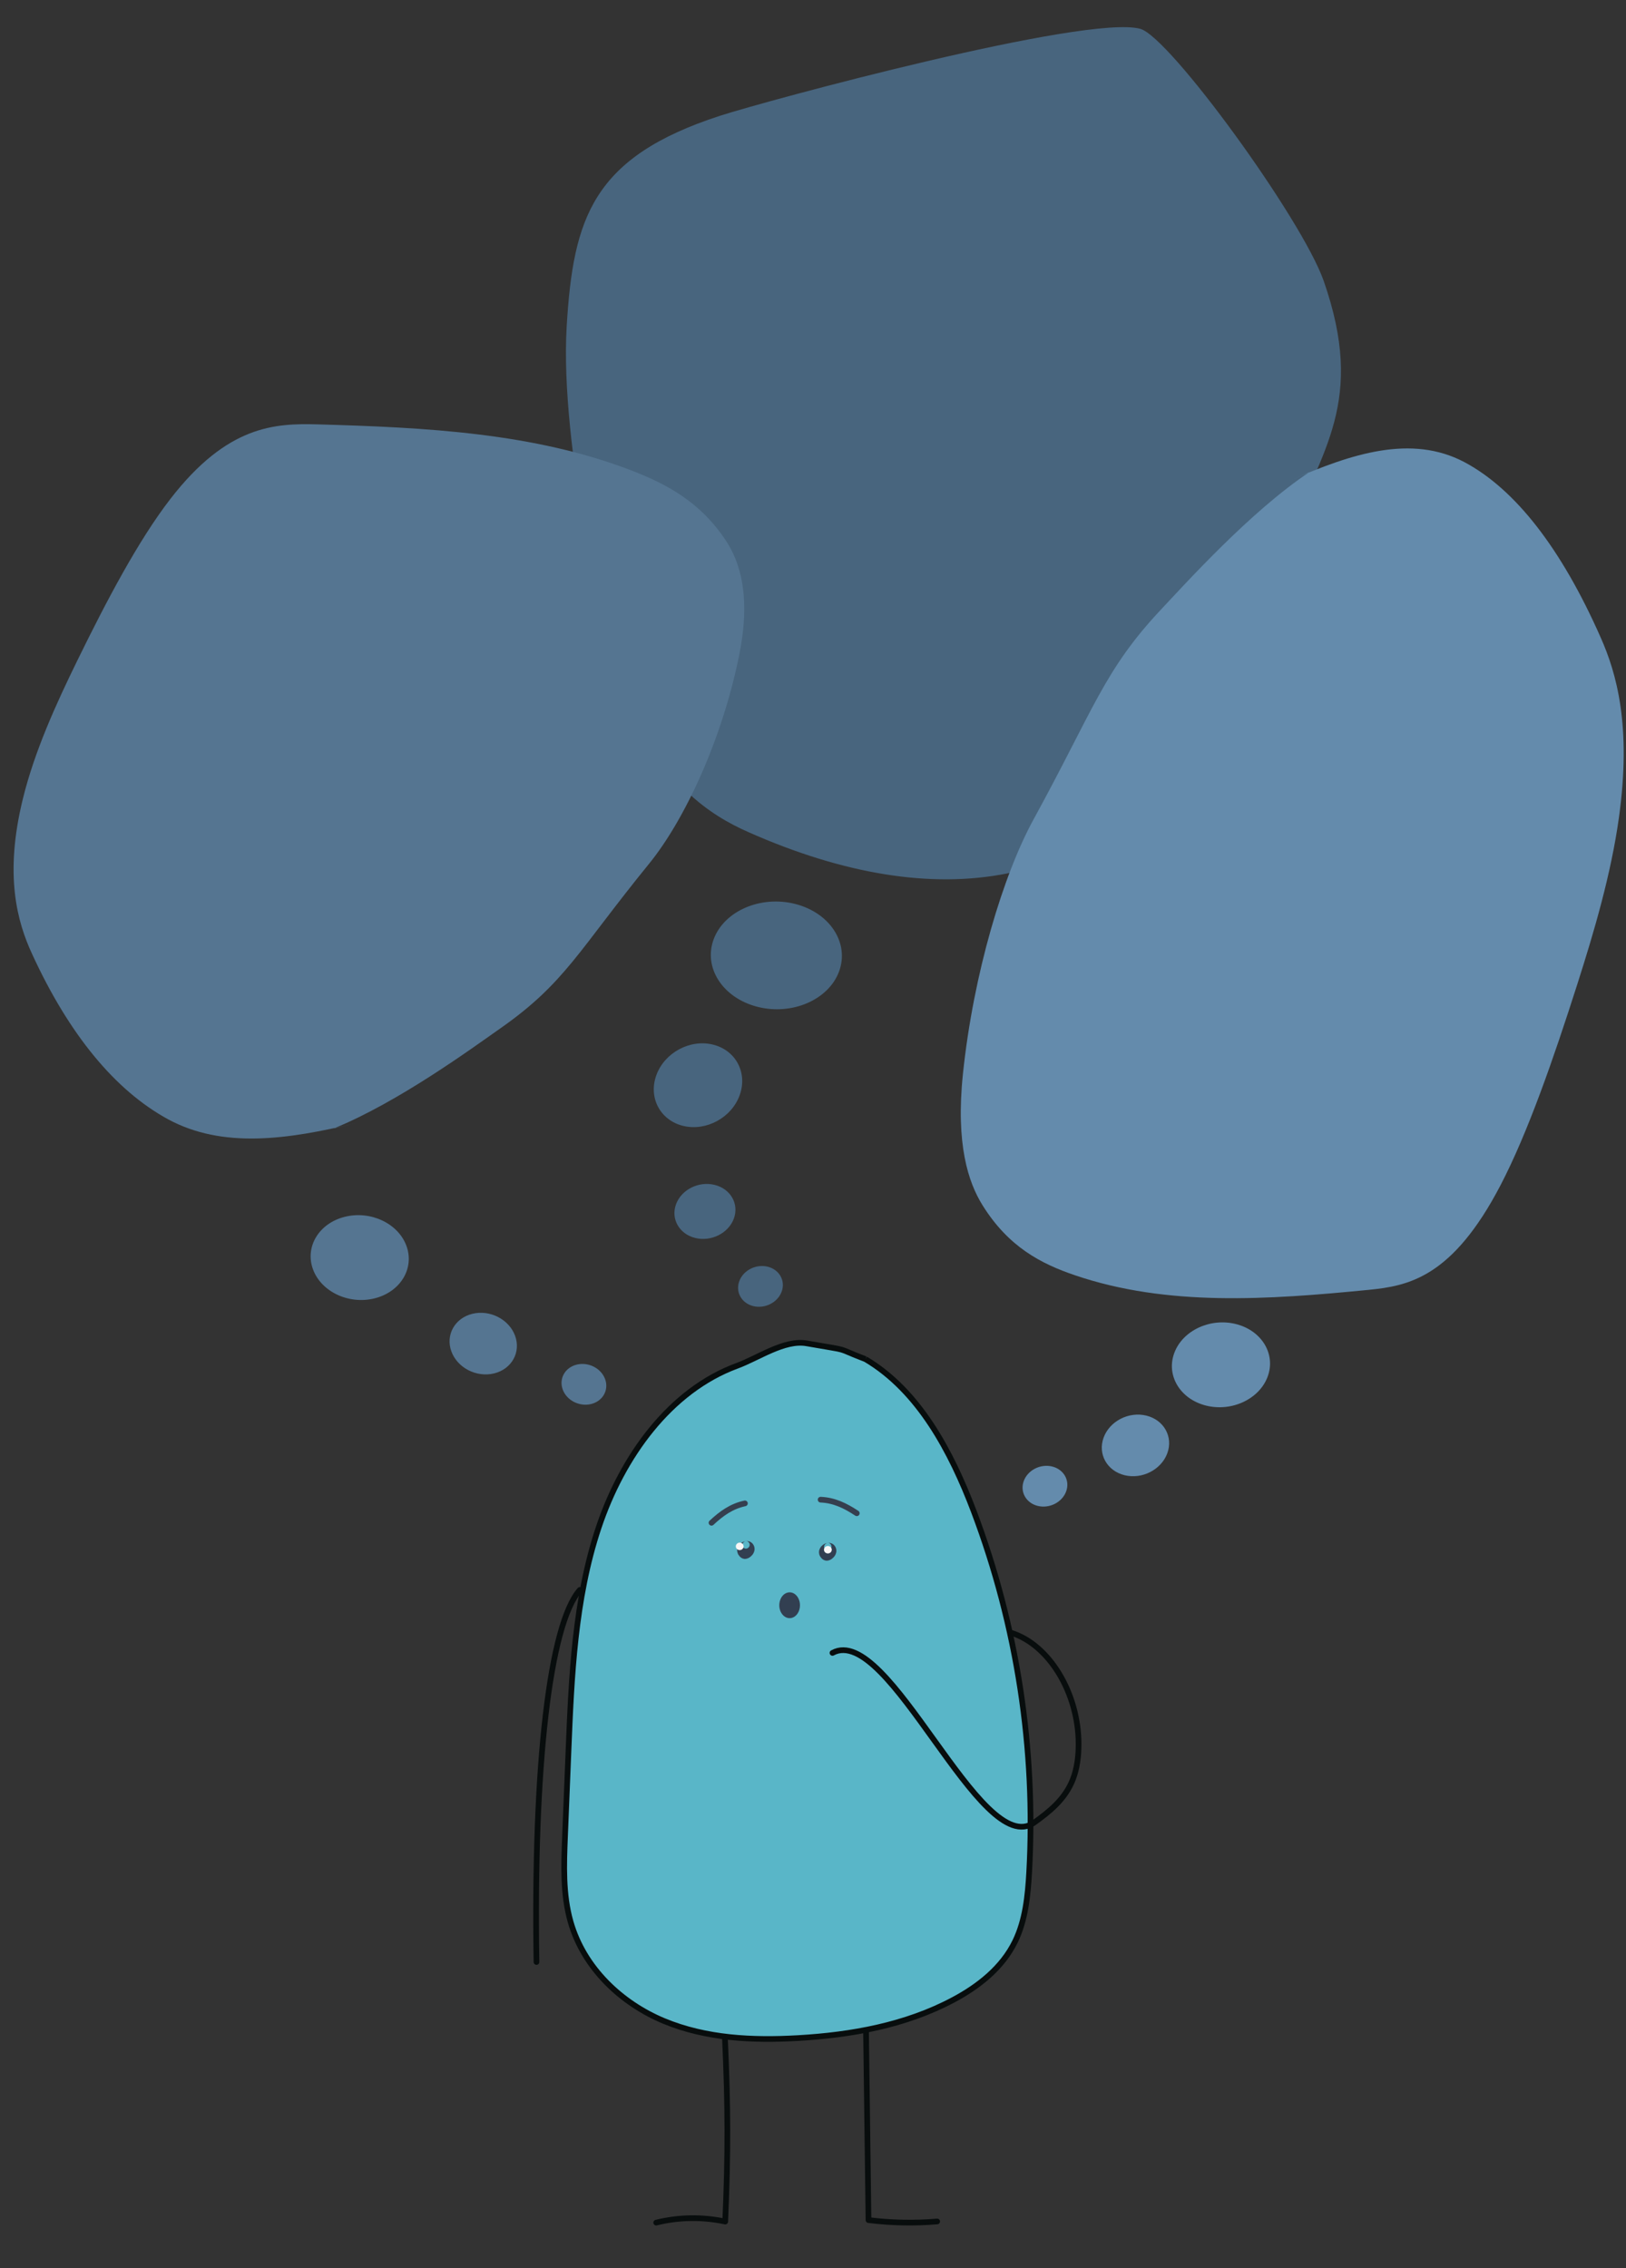 <?xml version="1.0" encoding="utf-8"?>
<svg viewBox="-1642.887 -646.126 1430.311 1994.646" xmlns="http://www.w3.org/2000/svg">
  <rect x="-1642.887" y="-646.126" width="1430.311" height="1994.646" fill="#333333" stroke="none"/>
  <defs>
    <clipPath id="clip-Balance">
      <rect width="1166" height="1094"/>
    </clipPath>
    <clipPath id="clip-1">
      <rect width="1166" height="1094"/>
    </clipPath>
    <clipPath id="clip-Illustration_-_Min_fysiske_energi_-_Min_fysiske_aktivitet">
      <rect width="545" height="513"/>
    </clipPath>
    <clipPath id="clip-path">
      <rect id="Rectangle_374" data-name="Rectangle 374" width="35.569" height="27.465" fill="#323f51"/>
    </clipPath>
    <clipPath id="clip-14">
      <rect width="1166" height="1094"/>
    </clipPath>
    <clipPath id="clip-9">
      <rect width="1166" height="1094"/>
    </clipPath>
    <clipPath id="clip-10">
      <rect width="545" height="513"/>
    </clipPath>
    <clipPath id="clip-7">
      <rect width="1166" height="1094"/>
    </clipPath>
    <clipPath id="clip-8">
      <rect width="1166" height="1094"/>
    </clipPath>
    <clipPath id="clip-11">
      <rect width="545" height="513"/>
    </clipPath>
    <clipPath id="clip-12">
      <rect id="rect-1" data-name="Rectangle 374" width="35.563" height="27.472" fill="#323f51" x="5258.979" y="2266.581"/>
    </clipPath>
    <clipPath id="clip-13">
      <rect width="1166" height="1094"/>
    </clipPath>
    <clipPath id="clip-15">
      <rect width="1166" height="1094"/>
    </clipPath>
    <clipPath id="clip-16">
      <rect width="1166" height="1094"/>
    </clipPath>
    <clipPath id="clip-17">
      <rect width="545" height="513"/>
    </clipPath>
    <clipPath id="clip-18">
      <rect id="rect-3" data-name="Rectangle 374" width="35.574" height="27.472" fill="#323f51" x="15947.34" y="35330.793"/>
    </clipPath>
    <clipPath id="clip-19">
      <rect width="1166" height="1094"/>
    </clipPath>
  </defs>
  <g id="Balance" clip-path="url(#clip-Balance)" transform="matrix(1, 0, 0, 1, -525.755, -267.127)"/>
  <g id="Group_1192" data-name="Group 1192" transform="matrix(-1, 0, 0, 1, 2769.745, -1206.301)"/>
  <polyline style="fill: rgb(216, 216, 216); stroke: rgb(0, 0, 0);" points="510.455 -75.258" transform="matrix(1, 0, 0, 1, -31.492, -188.596)"/>
  <g id="g-6" data-name="Group 1411" transform="matrix(1, 0, 0, 1, -3103.468, -4009.738)">
    <rect id="rect-4" data-name="Rectangle 451" width="228.937" height="242.798" transform="matrix(-0.777, -0.629, 0.629, -0.777, 1442.229, 4079.014)" fill="none"/>
    <g id="g-11" data-name="Group 1404" transform="matrix(0.996, 0.087, -0.087, 0.996, 321.395, -105.091)"/>
  </g>
  <path style="fill: rgb(216, 216, 216); stroke: rgb(0, 0, 0);" d="M -167.225 -0.173" transform="matrix(1, 0, 0, 1, -1910.24, -170.354)"/>
  <g id="Group_1216" data-name="Group 1216" transform="matrix(1, 0, 0, 1, -4882.015, -9813.784)">
    <g id="Group_1209" data-name="Group 1209" transform="translate(53.113 -929)">
      <path id="Path_1764" data-name="Path 1764" d="M-976.144,187.328" transform="translate(3011.323 9745.573)" fill="none" stroke="#323f51" stroke-width="1"/>
      <g transform="matrix(1, 0, 0, 1, 1866.844, 1508.264)">
        <path id="Path_1765" data-name="Path 1765" d="M 2080.948 10372.722 C 2081.682 10435.552 2082.411 10477.849 2083.145 10540.684 C 2103.191 10543.185 2123.424 10543.589 2143.546 10541.891" fill="none" stroke-linecap="round" stroke-linejoin="round" style="stroke: rgb(8, 13, 13); stroke-width: 5px;"/>
        <path id="Path_1767" data-name="Path 1767" d="M 2080.486 9783.604 C 2127.276 9811.314 2155.64 9864.422 2175.741 9917.384 C 2213.861 10018.194 2230.497 10126.551 2224.481 10234.839 C 2223.31 10255.626 2221.153 10276.938 2212.204 10295.44 C 2200.845 10318.927 2179.705 10335.346 2157.548 10347.123 C 2115.491 10369.471 2068.075 10377.932 2021.167 10380.626 C 1981.288 10382.916 1940.334 10381.054 1903.123 10365.571 C 1865.912 10350.088 1832.701 10319.166 1821.085 10278.356 C 1814.208 10254.2 1815.167 10228.404 1816.189 10203.181 C 1817.194 10178.352 1818.2 10153.523 1819.207 10128.695 C 1821.9 10062.211 1824.797 9994.558 1845.708 9931.873 C 1866.619 9869.187 1908.658 9811.068 1967.567 9789.423 C 1986.321 9782.528 2009.178 9766.258 2028.747 9769.703 C 2071.25 9777.184 2051.068 9772.402 2080.486 9783.602" stroke-miterlimit="10" style="stroke: rgb(8, 13, 13); stroke-width: 5px; fill: rgb(89, 182, 200);"/>
        <path id="Path_1771" data-name="Path 1771" d="M 2208.558 10024.213 C 2242.028 10034.508 2267.923 10077.204 2267.956 10122.143 C 2267.963 10132.785 2266.621 10143.599 2262.935 10153.093 C 2256.085 10170.715 2242.245 10181.497 2229.009 10191.065 C 2181.871 10225.121 2101.156 10014.805 2051.454 10041.922" fill="none" stroke-linecap="round" stroke-linejoin="round" style="stroke: rgb(8, 13, 13); stroke-width: 5px;"/>
        <path id="Path_1769" data-name="Path 1769" d="M 2041.175 9906.371 C 2052.963 9908.878 2061.788 9915.255 2070.57 9923.436" fill="none" stroke="#353f4f" stroke-linecap="round" stroke-miterlimit="10" style="stroke-width: 5px;" transform="matrix(0.986, -0.166, 0.166, 0.986, -1616.031, 478.323)"/>
        <path id="Path_1766" data-name="Path 1766" d="M 1956.879 10380.983 C 1959.626 10441.251 1959.707 10481.73 1957.118 10542.001 C 1937.051 10537.696 1916.334 10538.009 1896.393 10542.92" fill="none" stroke-linecap="round" stroke-linejoin="round" style="stroke: rgb(8, 13, 13); stroke-width: 5px;"/>
        <path id="Path_1768" data-name="Path 1768" d="M 1974.443 9910.435 C 1962.655 9912.942 1953.82 9919.319 1945.049 9927.5" fill="none" stroke="#353f4f" stroke-linecap="round" stroke-miterlimit="10" style="stroke-width: 5px;"/>
        <path id="Path_1770" data-name="Path 1770" d="M 1829.255 9986.522 C 1802.667 10016.685 1788.283 10141 1791.083 10313.74" fill="none" stroke-linecap="round" stroke-linejoin="round" style="stroke: rgb(8, 13, 13); stroke-width: 5px;"/>
        <g id="g-2" data-name="Group 840" transform="matrix(1.516, 0, 0, 1.381, 2251.665, 7544.797)" style="">
          <path id="Path_1178" data-name="Path 1178" d="M -277.745 1650.681 C -271.026 1650.476 -265.118 1644.11 -264.548 1636.461 C -263.978 1628.812 -268.961 1622.777 -275.68 1622.982 C -282.398 1623.187 -288.306 1629.554 -288.877 1637.203 C -289.447 1644.852 -284.462 1650.886 -277.745 1650.681 Z" fill="#557591" style="" transform="matrix(-0.318, -1.041, 0.864, -0.318, -1778.506, 1869.632)"/>
          <path id="Path_1177" data-name="Path 1177" d="M -336.674 1631.692 C -326.516 1631.384 -317.581 1621.817 -316.719 1610.323 C -315.858 1598.829 -323.393 1589.762 -333.552 1590.07 C -343.711 1590.378 -352.645 1599.945 -353.507 1611.439 C -354.369 1622.933 -346.833 1632 -336.674 1631.692 Z" fill="#557591" transform="matrix(-0.318, -1.041, 0.864, -0.318, -1833.072, 1774.654)"/>
          <path id="Path_1179" data-name="Path 1179" d="M -408.902 1586.665 C -394.997 1586.212 -382.767 1572.154 -381.589 1555.265 C -380.409 1538.376 -390.722 1525.053 -404.629 1525.504 C -418.534 1525.957 -430.76 1540.014 -431.942 1556.905 C -433.122 1573.794 -422.805 1587.117 -408.902 1586.665 Z" fill="#557591" style="" transform="matrix(-0.318, -1.041, 0.864, -0.318, -1880.192, 1627.863)"/>
          <g id="Group_1094" data-name="Group 1094" transform="matrix(-1.1, 0, 0, 1.08, 1693.016, 1657.315)" style=""/>
          <g id="g-5" clip-path="url(#clip-9)" transform="matrix(0.66, 0, 0, 0.724, 5886.001, 3063.075)"/>
          <g id="g-8" data-name="Illustration - Min fysiske energi - Min fysiske aktivitet" clip-path="url(#clip-10)" transform="matrix(0.66, 0, 0, 0.724, 5691.706, 2771.925)"/>
          <path id="path-1" data-name="Path 517" d="M -79.392 793.605 C -30.908 773.365 15.715 758.776 59.972 772.878 C 102.848 786.676 144.143 820.463 181.906 872.642 C 197.196 893.636 212.981 925.004 209.086 981.444 C 206.653 1016.67 196.94 1052.568 187.203 1085.08 C 173.076 1132.239 157.498 1178.743 139.239 1211.999 C 106.85 1270.972 80.613 1299.558 3.855 1285.222 C -23.882 1280.037 -211.553 1234.414 -235.49 1210.185 C -248.501 1197.009 -267.568 1054.815 -262.072 1013.733 C -251.281 933.069 -215.668 918.889 -173.789 878.752 C -155.996 861.694 -108.32 813.925 -63.888 787.174" style="fill: rgb(72, 101, 126);" transform="matrix(-0.886, 0.509, -0.422, -0.886, 348.562, 1966.114)"/>
          <path id="Path_517" data-name="Path 517" d="M -426.776 1046.921 C -389.288 1028.976 -353.24 1016.042 -319.022 1028.545 C -285.87 1040.778 -253.941 1070.731 -224.744 1116.99 C -212.923 1135.603 -200.717 1163.413 -203.729 1213.449 C -205.611 1244.678 -213.119 1276.504 -220.649 1305.327 C -231.573 1347.136 -243.618 1388.364 -257.734 1417.847 C -282.778 1470.128 -309.656 1476.708 -334.383 1480.719 C -396.535 1490.797 -458.646 1499.288 -517.994 1486.581 C -539.44 1481.983 -560.658 1474.516 -579.165 1453.033 C -589.226 1441.354 -599.145 1421.375 -598.348 1383.008 C -597.2 1327.946 -583.828 1273.25 -568.021 1242.073 C -536.391 1179.704 -532.142 1157.991 -499.762 1122.408 C -486.004 1107.285 -449.142 1064.934 -414.788 1041.219" fill="#557591" style="" transform="matrix(-0.985, -0.191, 0.159, -0.985, -995.416, 2420.556)"/>
          <path id="path-2" data-name="Path 517" d="M 113.169 1063.477 C 147.995 1042.419 181.484 1027.241 213.273 1041.913 C 244.07 1056.267 273.732 1091.417 300.856 1145.7 C 311.839 1167.542 323.177 1200.175 320.379 1258.89 C 318.631 1295.538 311.655 1332.882 304.661 1366.706 C 294.513 1415.767 283.323 1464.148 270.208 1498.745 C 246.944 1560.097 221.974 1567.815 199.001 1572.521 C 141.263 1584.349 83.562 1594.312 28.428 1579.401 C 8.505 1574.005 -11.207 1565.242 -28.4 1540.035 C -37.745 1526.328 -46.96 1502.883 -46.219 1457.862 C -45.154 1393.25 -32.731 1329.065 -18.047 1292.482 C 11.337 1219.293 15.284 1193.812 45.365 1152.057 C 58.146 1134.311 92.391 1084.614 124.306 1056.785" style="fill: rgb(100, 139, 172);" transform="matrix(0.996, 0.095, -0.078, 0.996, 103.379, -8.103)"/>
          <path id="path-3" data-name="Path 1178" d="M -175.346 1561.128 C -168.627 1561.333 -162.719 1567.699 -162.149 1575.348 C -161.579 1582.997 -166.562 1589.032 -173.281 1588.827 C -179.999 1588.622 -185.907 1582.255 -186.478 1574.606 C -187.048 1566.957 -182.063 1560.923 -175.346 1561.128 Z" style="fill: rgb(72, 101, 126);" transform="matrix(0.318, -1.041, 0.864, 0.318, -1479.191, 892.517)"/>
          <path id="path-4" data-name="Path 1177" d="M -212.666 1419.667 C -198.81 1420.069 -186.622 1432.564 -185.446 1447.575 C -184.271 1462.585 -194.55 1474.427 -208.407 1474.024 C -222.265 1473.622 -234.451 1461.128 -235.627 1446.117 C -236.803 1431.106 -226.523 1419.265 -212.666 1419.667 Z" style="fill: rgb(72, 101, 126);" transform="matrix(0.318, -1.041, 0.864, 0.318, -1393.22, 767.456)"/>
          <path id="path-5" data-name="Path 1179" d="M -167.731 1323.061 C -150.184 1323.67 -134.751 1342.57 -133.264 1365.275 C -131.775 1387.981 -144.789 1405.892 -162.338 1405.286 C -179.884 1404.677 -195.314 1385.779 -196.806 1363.071 C -198.295 1340.365 -185.276 1322.454 -167.731 1323.061 Z" style="fill: rgb(72, 101, 126);" transform="matrix(0.318, -1.041, 0.864, 0.318, -1290.79, 758.434)"/>
          <path id="path-6" data-name="Path 1178" d="M -10.288 1688.445 C -3.569 1688.65 2.339 1695.016 2.909 1702.665 C 3.479 1710.314 -1.504 1716.349 -8.223 1716.144 C -14.941 1715.939 -20.849 1709.572 -21.42 1701.923 C -21.99 1694.274 -17.005 1688.24 -10.288 1688.445 Z" style="fill: rgb(100, 139, 172);" transform="matrix(0.318, -1.041, 0.864, 0.318, -1476.611, 1151.089)"/>
          <path id="path-7" data-name="Path 1177" d="M 41.716 1655.522 C 51.874 1655.83 60.809 1665.397 61.671 1676.891 C 62.532 1688.385 54.997 1697.452 44.838 1697.144 C 34.679 1696.836 25.745 1687.269 24.883 1675.775 C 24.021 1664.281 31.557 1655.214 41.716 1655.522 Z" transform="matrix(0.318, -1.041, 0.864, 0.318, -1418.368, 1188.052)" style="fill: rgb(100, 139, 172);"/>
          <path id="path-8" data-name="Path 1179" d="M 90.773 1594.446 C 104.679 1594.899 116.909 1608.957 118.087 1625.846 C 119.267 1642.735 108.954 1656.058 95.047 1655.607 C 81.142 1655.154 68.914 1641.097 67.732 1624.206 C 66.552 1607.317 76.869 1593.994 90.773 1594.446 Z" style="fill: rgb(100, 139, 172);" transform="matrix(0.318, -1.041, 0.864, 0.318, -1340.212, 1204.716)"/>
          <path id="path-9" data-name="Path 1178" d="M -207.921 1508.318 C -198.87 1508.598 -190.912 1517.287 -190.144 1527.726 C -189.376 1538.166 -196.088 1546.403 -205.139 1546.123 C -214.189 1545.843 -222.147 1537.153 -222.916 1526.714 C -223.684 1516.274 -216.969 1508.038 -207.921 1508.318 Z" style="fill: rgb(72, 101, 126);" transform="matrix(0.318, -1.041, 0.864, 0.318, -1459.91, 826.429)"/>
        </g>
        <g id="g-13" clip-path="url(#clip-15)" transform="matrix(1, 0, 0, 1, 5687.878, 12042.812)"/>
        <g id="g-14" data-name="Group 1192" transform="matrix(-1, 0, 0, 1, 8983.377, 11103.639)"/>
        <polyline style="fill: rgb(216, 216, 216); stroke: rgb(0, 0, 0);" points="6692.595 12046.085"/>
        <path style="fill: rgb(216, 216, 216); stroke: rgb(0, 0, 0);" d="M 4136.167 12139.413"/>
        <g id="g-41" clip-path="url(#clip-16)" transform="matrix(1, 0, 0, 1, 3886.605, 10575.549)"/>
        <g id="g-42" data-name="Illustration - Min fysiske energi - Min fysiske aktivitet" clip-path="url(#clip-17)" transform="matrix(1, 0, 0, 1, 3592.004, 10173.356)"/>
        <path id="path-35" data-name="Path 1341" d="M 7095.028 13573.797 C 7096.807 13572.965 7102.052 13570.508 7101.701 13567.888 C 7101.818 13567.773 7101.944 13567.666 7102.077 13567.569 C 7101.336 13567.493 7101.785 13566.933 7102.171 13567.484 C 7101.98 13566.947 7101.849 13566.391 7101.779 13565.826 C 7099.148 13565.979 7086.592 13563.45 7087.441 13565.894 C 7086.821 13564.878 7086.551 13565.741 7086.441 13565.838 C 7086.614 13566.061 7086.806 13566.27 7087.014 13566.462 C 7085.537 13567.284 7084.756 13568.328 7087.131 13568.642 C 7089.785 13568.993 7092.575 13569.273 7095.336 13569.461 C 7094.364 13570.331 7093.28 13571.067 7092.113 13571.65 C 7091.981 13571.712 7091.855 13571.773 7091.724 13571.835 C 7092.2 13571.364 7092.589 13570.873 7091.856 13571.135 C 7091.596 13571.421 7091.378 13571.742 7091.207 13572.089 C 7088.723 13573.35 7086.948 13574.85 7087.522 13576.01 C 7087.585 13576.884 7088.432 13577.116 7089.275 13577.218 L 7089.207 13577.25 C 7089.188 13577.26 7089.253 13577.228 7089.275 13577.218 C 7089.297 13577.234 7089.262 13577.237 7089.207 13577.25 C 7089.107 13577.298 7089.367 13577.406 7089.436 13577.42 C 7089.517 13577.33 7089.536 13577.278 7089.523 13577.245 L 7089.717 13577.264 C 7090.332 13577.421 7090.956 13577.538 7091.586 13577.615 C 7092.203 13577.693 7093.857 13577.961 7095.72 13578.115 C 7095.779 13578.334 7095.849 13578.492 7095.934 13578.391 C 7095.906 13578.425 7095.924 13578.301 7095.955 13578.136 C 7096.511 13578.177 7097.081 13578.205 7097.648 13578.218 C 7097.442 13578.34 7097.061 13578.434 7097.197 13578.518 C 7097.417 13578.474 7097.621 13578.37 7097.786 13578.218 C 7097.848 13578.218 7097.911 13578.224 7097.974 13578.224 C 7098.086 13578.365 7098.391 13578.371 7098.933 13578.209 C 7101.181 13578.118 7103.05 13577.6 7103.05 13576.095 C 7103.05 13574.157 7098.858 13573.816 7095.03 13573.795 M 7092.939 13565.289 C 7092.904 13565.349 7092.862 13565.406 7092.816 13565.459 L 7092.603 13565.459 C 7092.587 13565.215 7092.759 13564.759 7092.939 13565.29 M 7092.077 13565.374 C 7092.121 13565.252 7092.177 13565.208 7092.234 13565.242 C 7092.224 13565.333 7092.215 13565.392 7092.206 13565.455 L 7092.076 13565.455 C 7092.076 13565.418 7092.076 13565.376 7092.076 13565.376 M 7091.713 13565.45 L 7091.593 13565.45 C 7091.568 13565.394 7091.534 13565.303 7091.503 13565.214 C 7091.503 13565.214 7091.487 13565.18 7091.459 13565.101 C 7091.576 13565.029 7091.673 13565.267 7091.713 13565.453 M 7087.841 13565.99 C 7087.841 13565.99 7087.941 13565.977 7088.03 13565.974 C 7087.973 13566.009 7087.903 13566.015 7087.841 13565.99" fill="#323f51" clip-path="url(#clip-18)"/>
        <path id="path-36" data-name="Path 1342" d="M 7121.182 13564.834 C 7121.175 13563.24 7115.237 13562.974 7111.05 13562.934 C 7111.239 13562.745 7111.429 13562.545 7111.618 13562.325 C 7111.752 13562.281 7111.881 13562.224 7112.004 13562.156 C 7111.969 13562.097 7111.937 13562.036 7111.91 13561.974 C 7111.938 13561.94 7111.964 13561.911 7111.991 13561.874 C 7112.012 13561.953 7112.028 13562.034 7112.039 13562.116 C 7112.363 13561.671 7112.722 13561.251 7113.11 13560.861 C 7113.13 13560.897 7113.16 13560.928 7113.197 13560.949 C 7113.253 13560.974 7113.273 13560.842 7113.251 13560.714 C 7115.299 13558.593 7118.751 13555.449 7117.807 13554.373 C 7117.86 13554.351 7117.907 13554.336 7117.96 13554.313 C 7118.26 13554.37 7118.283 13554.234 7118.24 13554.077 C 7118.375 13554.052 7118.45 13554.03 7118.44 13554.005 C 7118.315 13553.798 7118.172 13553.603 7118.011 13553.424 C 7118.064 13552.969 7117.331 13552.733 7117.14 13552.415 C 7117.209 13552.521 7117.257 13552.641 7117.282 13552.766 C 7117.117 13552.652 7116.945 13552.548 7116.767 13552.456 C 7117.075 13552.256 7116.667 13552.198 7116.423 13552.3 C 7116.082 13552.158 7115.729 13552.045 7115.37 13551.961 C 7115.499 13551.136 7115.162 13551.692 7115.198 13551.92 C 7113.368 13551.635 7111.513 13551.552 7109.666 13551.67 C 7109.613 13551.672 7109.561 13551.677 7109.509 13551.685 C 7109.281 13551.551 7109.077 13551.378 7108.909 13551.174 C 7108.863 13551.095 7108.872 13551.074 7108.9 13551.061 C 7108.637 13551.186 7108.363 13551.286 7108.082 13551.361 C 7108.091 13551.306 7108.091 13551.251 7108.082 13551.197 C 7108.064 13551.137 7108.004 13551.254 7107.976 13551.389 C 7106.616 13551.735 7104.676 13551.806 7104.855 13551.41 C 7104.492 13552.201 7104.233 13551.899 7104.297 13552.982 C 7104.021 13550.682 7104.331 13553.895 7104.05 13552.453 C 7104.066 13552.541 7104.126 13552.816 7104.189 13553.128 C 7102.81 13553.661 7102.123 13554.188 7103.724 13554.414 C 7103.883 13554.435 7104.163 13554.452 7104.53 13554.464 C 7104.502 13554.564 7104.493 13554.649 7104.548 13554.699 C 7104.559 13554.621 7104.566 13554.544 7104.57 13554.466 C 7106.081 13554.513 7109.07 13554.484 7111.889 13554.409 C 7111.766 13554.462 7111.693 13554.59 7111.708 13554.723 C 7111.679 13555.792 7112.077 13554.613 7112.137 13554.403 L 7113.113 13554.375 C 7113.182 13554.475 7113.257 13554.519 7113.333 13554.484 C 7113.409 13554.449 7113.47 13554.4 7113.54 13554.361 C 7113.822 13554.352 7114.098 13554.342 7114.367 13554.332 C 7114.292 13554.42 7114.251 13554.533 7114.252 13554.649 C 7114.206 13555.125 7114.481 13554.464 7114.481 13554.327 L 7114.981 13554.308 C 7114.721 13554.547 7114.658 13554.671 7114.681 13554.728 C 7113.225 13555.843 7111.855 13557.068 7110.585 13558.391 C 7110.573 13558.356 7110.548 13558.327 7110.516 13558.31 C 7110.384 13558.247 7110.302 13558.452 7110.375 13558.604 C 7108.834 13560.164 7107.387 13561.816 7106.043 13563.549 C 7105.878 13563.744 7105.856 13564.023 7105.987 13564.243 C 7105.914 13564.352 7105.872 13564.48 7105.868 13564.612 C 7106.502 13565.034 7107.217 13565.319 7107.968 13565.449 C 7108.906 13565.849 7108.711 13565.681 7108.411 13565.478 C 7108.652 13565.546 7108.906 13565.609 7109.169 13565.667 C 7109.244 13566.72 7110.759 13566.379 7111.589 13566.087 C 7111.989 13566.138 7112.396 13566.187 7112.806 13566.221 C 7112.731 13566.293 7112.695 13566.396 7112.706 13566.5 C 7112.738 13566.9 7113.019 13566.475 7113.088 13566.246 C 7113.818 13566.308 7114.553 13566.346 7115.27 13566.359 C 7115.164 13566.429 7115.07 13566.497 7115.017 13566.476 C 7115.109 13566.514 7115.274 13566.436 7115.417 13566.36 C 7116.098 13566.37 7116.759 13566.36 7117.374 13566.319 C 7119.562 13566.181 7121.185 13565.719 7121.181 13564.833 M 7115.781 13555.933 L 7115.706 13556.039 C 7115.722 13555.998 7115.748 13555.962 7115.781 13555.933 M 7117.069 13554.233 C 7117.078 13554.281 7117.071 13554.332 7117.05 13554.377 Z M 7115.177 13556.961 C 7115.205 13556.911 7115.234 13556.861 7115.262 13556.813 C 7115.462 13556.964 7115.315 13557.013 7115.177 13556.961 M 7115.677 13557.63 C 7115.116 13556.495 7116.483 13558.047 7115.677 13557.63 M 7116.009 13557.26 C 7115.298 13556.539 7115.939 13557.034 7115.977 13557.087 C 7116.05 13557.187 7116.062 13557.248 7116.009 13557.26 M 7116.442 13556.912 C 7116.492 13557.282 7114.933 13556.159 7116.442 13556.912 M 7106.101 13552.061 C 7106.087 13552.214 7106.061 13552.366 7106.022 13552.516 C 7105.941 13552.361 7105.984 13551.435 7106.101 13552.061 M 7105.863 13552.102 C 7105.869 13552.356 7105.869 13552.495 7105.863 13552.562 C 7105.834 13552.46 7105.818 13552.355 7105.815 13552.249 C 7105.822 13552.124 7105.838 13552.074 7105.861 13552.102 M 7104.853 13551.892 L 7104.771 13551.892 C 7104.79 13551.808 7104.909 13551.255 7104.853 13551.892 M 7105.599 13552.045 C 7105.712 13551.797 7105.799 13552.255 7105.819 13552.578 C 7105.782 13552.588 7105.747 13552.6 7105.71 13552.609 C 7105.679 13552.483 7105.642 13552.299 7105.598 13552.045 M 7114.977 13554.304 L 7115.31 13554.289 C 7115.25 13554.329 7115.187 13554.374 7115.124 13554.417 C 7115.089 13554.364 7115.037 13554.324 7114.977 13554.304 M 7110.072 13565.854 L 7110.408 13565.911 C 7110.131 13565.943 7110.034 13565.896 7110.072 13565.854" fill="#323f51" clip-path="url(#clip-18)"/>
        <path id="path-37" data-name="Path 1343" d="M 7105.662 13565.46 C 7106.099 13565.748 7106.648 13565.81 7107.139 13565.629 C 7107.139 13565.629 7105.264 13564.849 7105.662 13565.46" fill="#323f51" clip-path="url(#clip-18)"/>
        <path id="path-38" data-name="Path 1164" d="M 6053.3 13713.469" fill="none" stroke="#323f51" stroke-width="4.5"/>
        <g id="g-43" clip-path="url(#clip-19)" transform="matrix(1, 0, 0, 1, 7679.067, 11861.683)"/>
        <g id="g-44" data-name="Group 1192" transform="matrix(-1, 0, 0, 1, 10974.565, 10922.509)"/>
        <polyline style="fill: rgb(216, 216, 216); stroke: rgb(0, 0, 0);" points="8683.784 11864.957"/>
        <path style="fill: rgb(216, 216, 216); stroke: rgb(0, 0, 0);" d="M 6127.356 11958.283"/>
        <g id="g-45" data-name="Group 1541" transform="matrix(1, 0, 0, 1, 4735.681, 11251.057)">
          <g id="g-46" data-name="Group 1073" transform="translate(969.574 1172.396)"/>
          <g id="g-47" data-name="Group 1540" transform="translate(-68.904 -0.125) rotate(-2)"/>
        </g>
      </g>
    </g>
  </g>
  <g id="g-1" clip-path="url(#clip-1)" transform="matrix(1, 0, 0, 1, -2327.027, -1734.39)"/>
  <g id="Illustration_-_Min_fysiske_energi_-_Min_fysiske_aktivitet" data-name="Illustration - Min fysiske energi - Min fysiske aktivitet" clip-path="url(#clip-Illustration_-_Min_fysiske_energi_-_Min_fysiske_aktivitet)" transform="matrix(1, 0, 0, 1, -2621.628, -2136.583)"/>
  <path id="Path_1341" data-name="Path 1341" d="M 1779.581 1798.383 C 1781.36 1797.551 1786.605 1795.094 1786.254 1792.474 C 1786.371 1792.359 1786.497 1792.252 1786.63 1792.155 C 1785.889 1792.079 1786.338 1791.519 1786.724 1792.07 C 1786.533 1791.533 1786.402 1790.977 1786.332 1790.412 C 1783.701 1790.565 1771.145 1788.036 1771.994 1790.48 C 1771.374 1789.464 1771.104 1790.327 1770.994 1790.424 C 1771.167 1790.647 1771.359 1790.856 1771.567 1791.048 C 1770.09 1791.87 1769.309 1792.914 1771.684 1793.228 C 1774.338 1793.579 1777.128 1793.859 1779.889 1794.047 C 1778.917 1794.917 1777.833 1795.653 1776.666 1796.236 C 1776.534 1796.298 1776.408 1796.359 1776.277 1796.421 C 1776.753 1795.95 1777.142 1795.459 1776.409 1795.721 C 1776.149 1796.007 1775.931 1796.328 1775.76 1796.675 C 1773.276 1797.936 1771.501 1799.436 1772.075 1800.596 C 1772.138 1801.47 1772.985 1801.702 1773.828 1801.804 L 1773.76 1801.836 C 1773.741 1801.846 1773.806 1801.814 1773.828 1801.804 C 1773.85 1801.82 1773.815 1801.823 1773.76 1801.836 C 1773.66 1801.884 1773.92 1801.992 1773.989 1802.006 C 1774.07 1801.916 1774.089 1801.864 1774.076 1801.831 L 1774.27 1801.85 C 1774.885 1802.007 1775.509 1802.124 1776.139 1802.201 C 1776.756 1802.279 1778.41 1802.547 1780.273 1802.701 C 1780.332 1802.92 1780.402 1803.078 1780.487 1802.977 C 1780.459 1803.011 1780.477 1802.887 1780.508 1802.722 C 1781.064 1802.763 1781.634 1802.791 1782.201 1802.804 C 1781.995 1802.926 1781.614 1803.02 1781.75 1803.104 C 1781.97 1803.06 1782.174 1802.956 1782.339 1802.804 C 1782.401 1802.804 1782.464 1802.81 1782.527 1802.81 C 1782.639 1802.951 1782.944 1802.957 1783.486 1802.795 C 1785.734 1802.704 1787.603 1802.186 1787.603 1800.681 C 1787.603 1798.743 1783.411 1798.402 1779.583 1798.381 M 1777.492 1789.875 C 1777.457 1789.935 1777.415 1789.992 1777.369 1790.045 L 1777.156 1790.045 C 1777.14 1789.801 1777.312 1789.345 1777.492 1789.876 M 1776.63 1789.96 C 1776.674 1789.838 1776.73 1789.794 1776.787 1789.828 C 1776.777 1789.919 1776.768 1789.978 1776.759 1790.041 L 1776.629 1790.041 C 1776.629 1790.004 1776.629 1789.962 1776.629 1789.962 M 1776.266 1790.036 L 1776.146 1790.036 C 1776.121 1789.98 1776.087 1789.889 1776.056 1789.8 C 1776.056 1789.8 1776.04 1789.766 1776.012 1789.687 C 1776.129 1789.615 1776.226 1789.853 1776.266 1790.039 M 1772.394 1790.576 C 1772.394 1790.576 1772.494 1790.563 1772.583 1790.56 C 1772.526 1790.595 1772.456 1790.601 1772.394 1790.576" fill="#323f51" clip-path="url(#clip-path)" transform="matrix(1, 0, 0, 1, -898.186, -534.525)"/>
  <path id="Path_1342" data-name="Path 1342" d="M 1805.735 1789.42 C 1805.728 1787.826 1799.79 1787.56 1795.603 1787.52 C 1795.792 1787.331 1795.982 1787.131 1796.171 1786.911 C 1796.305 1786.867 1796.434 1786.81 1796.557 1786.742 C 1796.522 1786.683 1796.49 1786.622 1796.463 1786.56 C 1796.491 1786.526 1796.517 1786.497 1796.544 1786.46 C 1796.565 1786.539 1796.581 1786.62 1796.592 1786.702 C 1796.916 1786.257 1797.275 1785.837 1797.663 1785.447 C 1797.683 1785.483 1797.713 1785.514 1797.75 1785.535 C 1797.806 1785.56 1797.826 1785.428 1797.804 1785.3 C 1799.852 1783.179 1803.304 1780.035 1802.36 1778.959 C 1802.413 1778.937 1802.46 1778.922 1802.513 1778.899 C 1802.813 1778.956 1802.836 1778.82 1802.793 1778.663 C 1802.928 1778.638 1803.003 1778.616 1802.993 1778.591 C 1802.868 1778.384 1802.725 1778.189 1802.564 1778.01 C 1802.617 1777.555 1801.884 1777.319 1801.693 1777.001 C 1801.762 1777.107 1801.81 1777.227 1801.835 1777.352 C 1801.67 1777.238 1801.498 1777.134 1801.32 1777.042 C 1801.628 1776.842 1801.22 1776.784 1800.976 1776.886 C 1800.635 1776.744 1800.282 1776.631 1799.923 1776.547 C 1800.052 1775.722 1799.715 1776.278 1799.751 1776.506 C 1797.921 1776.221 1796.066 1776.138 1794.219 1776.256 C 1794.166 1776.258 1794.114 1776.263 1794.062 1776.271 C 1793.834 1776.137 1793.63 1775.964 1793.462 1775.76 C 1793.416 1775.681 1793.425 1775.66 1793.453 1775.647 C 1793.19 1775.772 1792.916 1775.872 1792.635 1775.947 C 1792.644 1775.892 1792.644 1775.837 1792.635 1775.783 C 1792.617 1775.723 1792.557 1775.84 1792.529 1775.975 C 1791.169 1776.321 1789.229 1776.392 1789.408 1775.996 C 1789.045 1776.787 1788.786 1776.485 1788.85 1777.568 C 1788.574 1775.268 1788.884 1778.481 1788.603 1777.039 C 1788.619 1777.127 1788.679 1777.402 1788.742 1777.714 C 1787.363 1778.247 1786.676 1778.774 1788.277 1779 C 1788.436 1779.021 1788.716 1779.038 1789.083 1779.05 C 1789.055 1779.15 1789.046 1779.235 1789.101 1779.285 C 1789.112 1779.207 1789.119 1779.13 1789.123 1779.052 C 1790.634 1779.099 1793.623 1779.07 1796.442 1778.995 C 1796.319 1779.048 1796.246 1779.176 1796.261 1779.309 C 1796.232 1780.378 1796.63 1779.199 1796.69 1778.989 L 1797.666 1778.961 C 1797.735 1779.061 1797.81 1779.105 1797.886 1779.07 C 1797.962 1779.035 1798.023 1778.986 1798.093 1778.947 C 1798.375 1778.938 1798.651 1778.928 1798.92 1778.918 C 1798.845 1779.006 1798.804 1779.119 1798.805 1779.235 C 1798.759 1779.711 1799.034 1779.05 1799.034 1778.913 L 1799.534 1778.894 C 1799.274 1779.133 1799.211 1779.257 1799.234 1779.314 C 1797.778 1780.429 1796.408 1781.654 1795.138 1782.977 C 1795.126 1782.942 1795.101 1782.913 1795.069 1782.896 C 1794.937 1782.833 1794.855 1783.038 1794.928 1783.19 C 1793.387 1784.75 1791.94 1786.402 1790.596 1788.135 C 1790.431 1788.33 1790.409 1788.609 1790.54 1788.829 C 1790.467 1788.938 1790.425 1789.066 1790.421 1789.198 C 1791.055 1789.62 1791.77 1789.905 1792.521 1790.035 C 1793.459 1790.435 1793.264 1790.267 1792.964 1790.064 C 1793.205 1790.132 1793.459 1790.195 1793.722 1790.253 C 1793.797 1791.306 1795.312 1790.965 1796.142 1790.673 C 1796.542 1790.724 1796.949 1790.773 1797.359 1790.807 C 1797.284 1790.879 1797.248 1790.982 1797.259 1791.086 C 1797.291 1791.486 1797.572 1791.061 1797.641 1790.832 C 1798.371 1790.894 1799.106 1790.932 1799.823 1790.945 C 1799.717 1791.015 1799.623 1791.083 1799.57 1791.062 C 1799.662 1791.1 1799.827 1791.022 1799.97 1790.946 C 1800.651 1790.956 1801.312 1790.946 1801.927 1790.905 C 1804.115 1790.767 1805.738 1790.305 1805.734 1789.419 M 1800.334 1780.519 L 1800.259 1780.625 C 1800.275 1780.584 1800.301 1780.548 1800.334 1780.519 M 1801.622 1778.819 C 1801.631 1778.867 1801.624 1778.918 1801.603 1778.963 Z M 1799.73 1781.547 C 1799.758 1781.497 1799.787 1781.447 1799.815 1781.399 C 1800.015 1781.55 1799.868 1781.599 1799.73 1781.547 M 1800.23 1782.216 C 1799.669 1781.081 1801.036 1782.633 1800.23 1782.216 M 1800.562 1781.846 C 1799.851 1781.125 1800.492 1781.62 1800.53 1781.673 C 1800.603 1781.773 1800.615 1781.834 1800.562 1781.846 M 1800.995 1781.498 C 1801.045 1781.868 1799.486 1780.745 1800.995 1781.498 M 1790.654 1776.647 C 1790.64 1776.8 1790.614 1776.952 1790.575 1777.102 C 1790.494 1776.947 1790.537 1776.021 1790.654 1776.647 M 1790.416 1776.688 C 1790.422 1776.942 1790.422 1777.081 1790.416 1777.148 C 1790.387 1777.046 1790.371 1776.941 1790.368 1776.835 C 1790.375 1776.71 1790.391 1776.66 1790.414 1776.688 M 1789.406 1776.478 L 1789.324 1776.478 C 1789.343 1776.394 1789.462 1775.841 1789.406 1776.478 M 1790.152 1776.631 C 1790.265 1776.383 1790.352 1776.841 1790.372 1777.164 C 1790.335 1777.174 1790.3 1777.186 1790.263 1777.195 C 1790.232 1777.069 1790.195 1776.885 1790.151 1776.631 M 1799.53 1778.89 L 1799.863 1778.875 C 1799.803 1778.915 1799.74 1778.96 1799.677 1779.003 C 1799.642 1778.95 1799.59 1778.91 1799.53 1778.89 M 1794.625 1790.44 L 1794.961 1790.497 C 1794.684 1790.529 1794.587 1790.482 1794.625 1790.44" fill="#323f51" clip-path="url(#clip-path)" transform="matrix(1, 0, 0, 1, -898.186, -534.525)"/>
  <path id="Path_1343" data-name="Path 1343" d="M 1790.215 1790.046 C 1790.652 1790.334 1791.201 1790.396 1791.692 1790.215 C 1791.692 1790.215 1789.817 1789.435 1790.215 1790.046" fill="#323f51" clip-path="url(#clip-path)" transform="matrix(1, 0, 0, 1, -898.186, -534.525)"/>
  <path id="Path_1164" data-name="Path 1164" d="M 737.853 1938.055" fill="none" stroke="#323f51" stroke-width="4.5" transform="matrix(1, 0, 0, 1, -898.186, -534.525)"/>
  <g id="g-18" clip-path="url(#clip-14)" transform="matrix(1, 0, 0, 1, 1465.434, -448.256)"/>
  <g id="g-19" data-name="Group 1192" transform="matrix(-1, 0, 0, 1, 4760.934, -1387.43)"/>
  <polyline style="fill: rgb(216, 216, 216); stroke: rgb(0, 0, 0);" points="510.455 -75.258" transform="matrix(1, 0, 0, 1, 1959.696, -369.725)"/>
  <path style="fill: rgb(216, 216, 216); stroke: rgb(0, 0, 0);" d="M -167.225 -0.173" transform="matrix(1, 0, 0, 1, 80.948, -351.483)"/>
  <g id="g-17" data-name="Group 1541" transform="matrix(1, 0, 0, 1, -1477.951, -1058.882)">
    <g id="g-20" data-name="Group 1073" transform="translate(969.574 1172.396)"/>
    <g id="g-22" data-name="Group 1540" transform="translate(-68.904 -0.125) rotate(-2)"/>
  </g>
  <path id="path-18" data-name="Path 1666" d="M -939.574 768.748 C -937.567 760.369 -943.576 752.43 -950.388 754.446 C -957.204 756.465 -959.712 766.931 -954.903 773.286 C -953.808 774.736 -952.423 775.803 -950.889 776.369 C -946.077 778.169 -941.01 774.752 -939.574 768.748" style="stroke-width: 5px; fill: rgb(50, 63, 81);" transform="matrix(1, 0, -0, 1, 0.001, 0.001)"/>
  <g id="g-3" clip-path="url(#clip-7)" transform="matrix(1, 0, 0, 1, 2125.516, 1022.95)"/>
  <g id="g-4" data-name="Group 1192" transform="matrix(-1, 0, 0, 1, 5421.016, 83.776)"/>
  <polyline style="fill: rgb(216, 216, 216); stroke: rgb(0, 0, 0);" points="3130.233 1026.223"/>
  <g id="g-7" data-name="Group 1411" transform="matrix(1, 0, 0, 1, -452.197, -2719.661)">
    <rect id="rect-2" data-name="Rectangle 451" width="228.937" height="242.798" transform="matrix(-0.777, -0.629, 0.629, -0.777, 1442.229, 4079.014)" fill="none"/>
    <g id="g-9" data-name="Group 1404" transform="matrix(0.996, 0.087, -0.087, 0.996, 321.395, -105.091)"/>
  </g>
  <path style="fill: rgb(216, 216, 216); stroke: rgb(0, 0, 0);" d="M 573.805 1119.551"/>
  <g id="g-10" data-name="Group 1216" transform="matrix(1, 0, 0, 1, -2230.744, -8523.708)">
    <g id="g-12" data-name="Group 1209" transform="translate(53.113 -929)">
      <path id="path-10" data-name="Path 1764" d="M-976.144,187.328" transform="translate(3011.323 9745.573)" fill="none" stroke="#323f51" stroke-width="1"/>
      <g transform="matrix(-0.996, 0.091, -0.091, -0.996, 929.3, 18985.891)">
        <g>
          <g transform="matrix(1, 0, 0, 1, 25.437, 97.592)">
            <g id="Group_831" data-name="Group 831" transform="matrix(-1.383, -0.168, -0.161, 1.326, -12188.1, 3403.232)" style="">
              <g id="Group_840" data-name="Group 840" transform="matrix(1.57, 0, 0, 1.763, -10409.425, 754.889)" style="">
                <g id="Group_906" data-name="Group 906" transform="matrix(1.273, 0, 0, 1.213, -1597.98, 1121.041)" style="">
                  <g id="Group_1541" data-name="Group 1541" transform="matrix(0.595, 0, 0, 0.554, 968.168, -272.479)">
                    <g id="Group_1539" data-name="Group 1539" transform="matrix(0.999, -0.052, 0.052, 0.999, 772.277, 1226.254)">
                      <path id="path-22" data-name="Exclusion 2" d="M 1501.944 -506.872 L 1501.909 -506.872 C 1500.728 -506.798 1499.595 -507.273 1498.78 -508.18 C 1498.029 -509.193 1497.684 -510.511 1497.82 -511.848 C 1497.853 -513.19 1498.347 -514.491 1499.201 -515.481 C 1500.055 -516.413 1501.203 -516.93 1502.373 -516.91 L 1502.383 -516.91 C 1503.66 -516.909 1504.843 -516.274 1505.611 -515.178 C 1505.256 -515.523 1504.793 -515.704 1504.312 -515.684 L 1504.279 -515.684 C 1502.863 -515.771 1501.828 -514.118 1502.415 -512.709 C 1502.495 -512.517 1502.602 -512.34 1502.734 -512.189 C 1503.106 -511.757 1503.624 -511.515 1504.175 -511.515 L 1504.258 -511.515 C 1505.284 -511.527 1506.129 -512.492 1506.107 -513.632 C 1506.126 -513.933 1506.091 -514.232 1506.004 -514.512 C 1506.404 -513.679 1506.59 -512.734 1506.542 -511.775 C 1506.529 -510.453 1506.04 -509.17 1505.186 -508.209 C 1504.292 -507.304 1503.124 -506.821 1501.944 -506.872 Z M 1505.997 -514.525 C 1505.885 -514.754 1505.757 -514.972 1505.611 -515.178 C 1505.784 -514.997 1505.917 -514.775 1505.999 -514.526 Z" style="stroke-width: 2.527px; fill: rgb(50, 63, 81);" transform="matrix(-0.685, 0.767, -0.698, -0.678, 2173.551, -2011.126)"/>
                      <path id="path-11" data-name="Exclusion 2" d="M 1458.601 -509.491 L 1458.566 -509.491 C 1457.385 -509.417 1456.252 -509.892 1455.437 -510.799 C 1454.686 -511.812 1454.341 -513.13 1454.477 -514.467 C 1454.51 -515.809 1455.004 -517.11 1455.858 -518.1 C 1456.712 -519.032 1457.86 -519.549 1459.03 -519.529 L 1459.04 -519.529 C 1460.317 -519.528 1461.5 -518.893 1462.268 -517.797 C 1461.913 -518.142 1461.45 -518.323 1460.969 -518.303 L 1460.936 -518.303 C 1459.52 -518.39 1458.485 -516.737 1459.072 -515.328 C 1459.152 -515.136 1459.259 -514.959 1459.391 -514.808 C 1459.763 -514.376 1460.281 -514.134 1460.832 -514.134 L 1460.915 -514.134 C 1461.941 -514.146 1462.786 -515.111 1462.764 -516.251 C 1462.783 -516.552 1462.748 -516.851 1462.661 -517.131 C 1463.061 -516.298 1463.247 -515.353 1463.199 -514.394 C 1463.186 -513.072 1462.697 -511.789 1461.843 -510.828 C 1460.949 -509.923 1459.781 -509.44 1458.601 -509.491 Z M 1462.654 -517.144 C 1462.542 -517.373 1462.414 -517.591 1462.268 -517.797 C 1462.441 -517.616 1462.574 -517.394 1462.656 -517.145 Z" style="stroke-width: 2.527px; fill: rgb(50, 63, 81);" transform="matrix(-0.685, 0.767, -0.698, -0.678, 2098.691, -1982.271)"/>
                      <circle style="fill: rgb(248, 246, 246);" cx="1257.636" cy="9241.142" r="3.036" transform="matrix(0.679, 0.057, 0.055, -0.681, 92.868, 5708.643)"/>
                    </g>
                  </g>
                </g>
              </g>
              <g id="Group_656" data-name="Group 656" transform="matrix(0.464, -0.024, 0.026, 0.494, -9905.031, 3667.91)" style=""/>
            </g>
          </g>
        </g>
      </g>
    </g>
    <circle style="fill: rgb(248, 246, 246);" cx="1257.636" cy="9241.142" r="3.036" transform="matrix(1.13, 0, 0, 1.081, -105.032, -749.298)"/>
  </g>
  <g id="g-21" clip-path="url(#clip-8)" transform="matrix(1, 0, 0, 1, 324.244, -444.313)"/>
  <g id="g-23" data-name="Illustration - Min fysiske energi - Min fysiske aktivitet" clip-path="url(#clip-11)" transform="matrix(1, 0, 0, 1, 29.642, -846.506)"/>
  <path id="path-28" data-name="Path 1341" d="M 3532.665 2553.935 C 3534.444 2553.103 3539.689 2550.646 3539.338 2548.026 C 3539.455 2547.911 3539.581 2547.804 3539.714 2547.707 C 3538.973 2547.631 3539.422 2547.071 3539.808 2547.622 C 3539.617 2547.085 3539.486 2546.529 3539.416 2545.964 C 3536.785 2546.117 3524.229 2543.588 3525.078 2546.032 C 3524.458 2545.016 3524.188 2545.879 3524.078 2545.976 C 3524.251 2546.199 3524.443 2546.408 3524.651 2546.6 C 3523.174 2547.422 3522.393 2548.466 3524.768 2548.78 C 3527.422 2549.131 3530.212 2549.411 3532.973 2549.599 C 3532.001 2550.469 3530.917 2551.205 3529.75 2551.788 C 3529.618 2551.85 3529.492 2551.911 3529.361 2551.973 C 3529.837 2551.502 3530.226 2551.011 3529.493 2551.273 C 3529.233 2551.559 3529.015 2551.88 3528.844 2552.227 C 3526.36 2553.488 3524.585 2554.988 3525.159 2556.148 C 3525.222 2557.022 3526.069 2557.254 3526.912 2557.356 L 3526.844 2557.388 C 3526.825 2557.398 3526.89 2557.366 3526.912 2557.356 C 3526.934 2557.372 3526.899 2557.375 3526.844 2557.388 C 3526.744 2557.436 3527.004 2557.544 3527.073 2557.558 C 3527.154 2557.468 3527.173 2557.416 3527.16 2557.383 L 3527.354 2557.402 C 3527.969 2557.559 3528.593 2557.676 3529.223 2557.753 C 3529.84 2557.831 3531.494 2558.099 3533.357 2558.253 C 3533.416 2558.472 3533.486 2558.63 3533.571 2558.529 C 3533.543 2558.563 3533.561 2558.439 3533.592 2558.274 C 3534.148 2558.315 3534.718 2558.343 3535.285 2558.356 C 3535.079 2558.478 3534.698 2558.572 3534.834 2558.656 C 3535.054 2558.612 3535.258 2558.508 3535.423 2558.356 C 3535.485 2558.356 3535.548 2558.362 3535.611 2558.362 C 3535.723 2558.503 3536.028 2558.509 3536.57 2558.347 C 3538.818 2558.256 3540.687 2557.738 3540.687 2556.233 C 3540.687 2554.295 3536.495 2553.954 3532.667 2553.933 M 3530.576 2545.427 C 3530.541 2545.487 3530.499 2545.544 3530.453 2545.597 L 3530.24 2545.597 C 3530.224 2545.353 3530.396 2544.897 3530.576 2545.428 M 3529.714 2545.512 C 3529.758 2545.39 3529.814 2545.346 3529.871 2545.38 C 3529.861 2545.471 3529.852 2545.53 3529.843 2545.593 L 3529.713 2545.593 C 3529.713 2545.556 3529.713 2545.514 3529.713 2545.514 M 3529.35 2545.588 L 3529.23 2545.588 C 3529.205 2545.532 3529.171 2545.441 3529.14 2545.352 C 3529.14 2545.352 3529.124 2545.318 3529.096 2545.239 C 3529.213 2545.167 3529.31 2545.405 3529.35 2545.591 M 3525.478 2546.128 C 3525.478 2546.128 3525.578 2546.115 3525.667 2546.112 C 3525.61 2546.147 3525.54 2546.153 3525.478 2546.128" fill="#323f51" clip-path="url(#clip-12)"/>
  <path id="path-29" data-name="Path 1342" d="M 3558.819 2544.972 C 3558.812 2543.378 3552.874 2543.112 3548.687 2543.072 C 3548.876 2542.883 3549.066 2542.683 3549.255 2542.463 C 3549.389 2542.419 3549.518 2542.362 3549.641 2542.294 C 3549.606 2542.235 3549.574 2542.174 3549.547 2542.112 C 3549.575 2542.078 3549.601 2542.049 3549.628 2542.012 C 3549.649 2542.091 3549.665 2542.172 3549.676 2542.254 C 3550 2541.809 3550.359 2541.389 3550.747 2540.999 C 3550.767 2541.035 3550.797 2541.066 3550.834 2541.087 C 3550.89 2541.112 3550.91 2540.98 3550.888 2540.852 C 3552.936 2538.731 3556.388 2535.587 3555.444 2534.511 C 3555.497 2534.489 3555.544 2534.474 3555.597 2534.451 C 3555.897 2534.508 3555.92 2534.372 3555.877 2534.215 C 3556.012 2534.19 3556.087 2534.168 3556.077 2534.143 C 3555.952 2533.936 3555.809 2533.741 3555.648 2533.562 C 3555.701 2533.107 3554.968 2532.871 3554.777 2532.553 C 3554.846 2532.659 3554.894 2532.779 3554.919 2532.904 C 3554.754 2532.79 3554.582 2532.686 3554.404 2532.594 C 3554.712 2532.394 3554.304 2532.336 3554.06 2532.438 C 3553.719 2532.296 3553.366 2532.183 3553.007 2532.099 C 3553.136 2531.274 3552.799 2531.83 3552.835 2532.058 C 3551.005 2531.773 3549.15 2531.69 3547.303 2531.808 C 3547.25 2531.81 3547.198 2531.815 3547.146 2531.823 C 3546.918 2531.689 3546.714 2531.516 3546.546 2531.312 C 3546.5 2531.233 3546.509 2531.212 3546.537 2531.199 C 3546.274 2531.324 3546 2531.424 3545.719 2531.499 C 3545.728 2531.444 3545.728 2531.389 3545.719 2531.335 C 3545.701 2531.275 3545.641 2531.392 3545.613 2531.527 C 3544.253 2531.873 3542.313 2531.944 3542.492 2531.548 C 3542.129 2532.339 3541.87 2532.037 3541.934 2533.12 C 3541.658 2530.82 3541.968 2534.033 3541.687 2532.591 C 3541.703 2532.679 3541.763 2532.954 3541.826 2533.266 C 3540.447 2533.799 3539.76 2534.326 3541.361 2534.552 C 3541.52 2534.573 3541.8 2534.59 3542.167 2534.602 C 3542.139 2534.702 3542.13 2534.787 3542.185 2534.837 C 3542.196 2534.759 3542.203 2534.682 3542.207 2534.604 C 3543.718 2534.651 3546.707 2534.622 3549.526 2534.547 C 3549.403 2534.6 3549.33 2534.728 3549.345 2534.861 C 3549.316 2535.93 3549.714 2534.751 3549.774 2534.541 L 3550.75 2534.513 C 3550.819 2534.613 3550.894 2534.657 3550.97 2534.622 C 3551.046 2534.587 3551.107 2534.538 3551.177 2534.499 C 3551.459 2534.49 3551.735 2534.48 3552.004 2534.47 C 3551.929 2534.558 3551.888 2534.671 3551.889 2534.787 C 3551.843 2535.263 3552.118 2534.602 3552.118 2534.465 L 3552.618 2534.446 C 3552.358 2534.685 3552.295 2534.809 3552.318 2534.866 C 3550.862 2535.981 3549.492 2537.206 3548.222 2538.529 C 3548.21 2538.494 3548.185 2538.465 3548.153 2538.448 C 3548.021 2538.385 3547.939 2538.59 3548.012 2538.742 C 3546.471 2540.302 3545.024 2541.954 3543.68 2543.687 C 3543.515 2543.882 3543.493 2544.161 3543.624 2544.381 C 3543.551 2544.49 3543.509 2544.618 3543.505 2544.75 C 3544.139 2545.172 3544.854 2545.457 3545.605 2545.587 C 3546.543 2545.987 3546.348 2545.819 3546.048 2545.616 C 3546.289 2545.684 3546.543 2545.747 3546.806 2545.805 C 3546.881 2546.858 3548.396 2546.517 3549.226 2546.225 C 3549.626 2546.276 3550.033 2546.325 3550.443 2546.359 C 3550.368 2546.431 3550.332 2546.534 3550.343 2546.638 C 3550.375 2547.038 3550.656 2546.613 3550.725 2546.384 C 3551.455 2546.446 3552.19 2546.484 3552.907 2546.497 C 3552.801 2546.567 3552.707 2546.635 3552.654 2546.614 C 3552.746 2546.652 3552.911 2546.574 3553.054 2546.498 C 3553.735 2546.508 3554.396 2546.498 3555.011 2546.457 C 3557.199 2546.319 3558.822 2545.857 3558.818 2544.971 M 3553.418 2536.071 L 3553.343 2536.177 C 3553.359 2536.136 3553.385 2536.1 3553.418 2536.071 M 3554.706 2534.371 C 3554.715 2534.419 3554.708 2534.47 3554.687 2534.515 Z M 3552.814 2537.099 C 3552.842 2537.049 3552.871 2536.999 3552.899 2536.951 C 3553.099 2537.102 3552.952 2537.151 3552.814 2537.099 M 3553.314 2537.768 C 3552.753 2536.633 3554.12 2538.185 3553.314 2537.768 M 3553.646 2537.398 C 3552.935 2536.677 3553.576 2537.172 3553.614 2537.225 C 3553.687 2537.325 3553.699 2537.386 3553.646 2537.398 M 3554.079 2537.05 C 3554.129 2537.42 3552.57 2536.297 3554.079 2537.05 M 3543.738 2532.199 C 3543.724 2532.352 3543.698 2532.504 3543.659 2532.654 C 3543.578 2532.499 3543.621 2531.573 3543.738 2532.199 M 3543.5 2532.24 C 3543.506 2532.494 3543.506 2532.633 3543.5 2532.7 C 3543.471 2532.598 3543.455 2532.493 3543.452 2532.387 C 3543.459 2532.262 3543.475 2532.212 3543.498 2532.24 M 3542.49 2532.03 L 3542.408 2532.03 C 3542.427 2531.946 3542.546 2531.393 3542.49 2532.03 M 3543.236 2532.183 C 3543.349 2531.935 3543.436 2532.393 3543.456 2532.716 C 3543.419 2532.726 3543.384 2532.738 3543.347 2532.747 C 3543.316 2532.621 3543.279 2532.437 3543.235 2532.183 M 3552.614 2534.442 L 3552.947 2534.427 C 3552.887 2534.467 3552.824 2534.512 3552.761 2534.555 C 3552.726 2534.502 3552.674 2534.462 3552.614 2534.442 M 3547.709 2545.992 L 3548.045 2546.049 C 3547.768 2546.081 3547.671 2546.034 3547.709 2545.992" fill="#323f51" clip-path="url(#clip-12)"/>
  <path id="path-30" data-name="Path 1343" d="M 3543.299 2545.598 C 3543.736 2545.886 3544.285 2545.948 3544.776 2545.767 C 3544.776 2545.767 3542.901 2544.987 3543.299 2545.598" fill="#323f51" clip-path="url(#clip-12)"/>
  <path id="path-31" data-name="Path 1164" d="M 2490.937 2693.607" fill="none" stroke="#323f51" stroke-width="4.5"/>
  <g id="g-24" clip-path="url(#clip-13)" transform="matrix(1, 0, 0, 1, 4116.705, 841.821)"/>
  <g id="g-25" data-name="Group 1192" transform="matrix(-1, 0, 0, 1, 7412.204, -97.353)"/>
  <polyline style="fill: rgb(216, 216, 216); stroke: rgb(0, 0, 0);" points="5121.422 845.094"/>
  <path style="fill: rgb(216, 216, 216); stroke: rgb(0, 0, 0);" d="M 2564.994 938.421"/>
  <g id="g-26" data-name="Group 1541" transform="matrix(1, 0, 0, 1, 1173.319, 231.195)">
    <g id="g-27" data-name="Group 1073" transform="translate(969.574 1172.396)"/>
    <g id="g-28" data-name="Group 1540" transform="translate(-68.904 -0.125) rotate(-2)"/>
  </g>
</svg>
